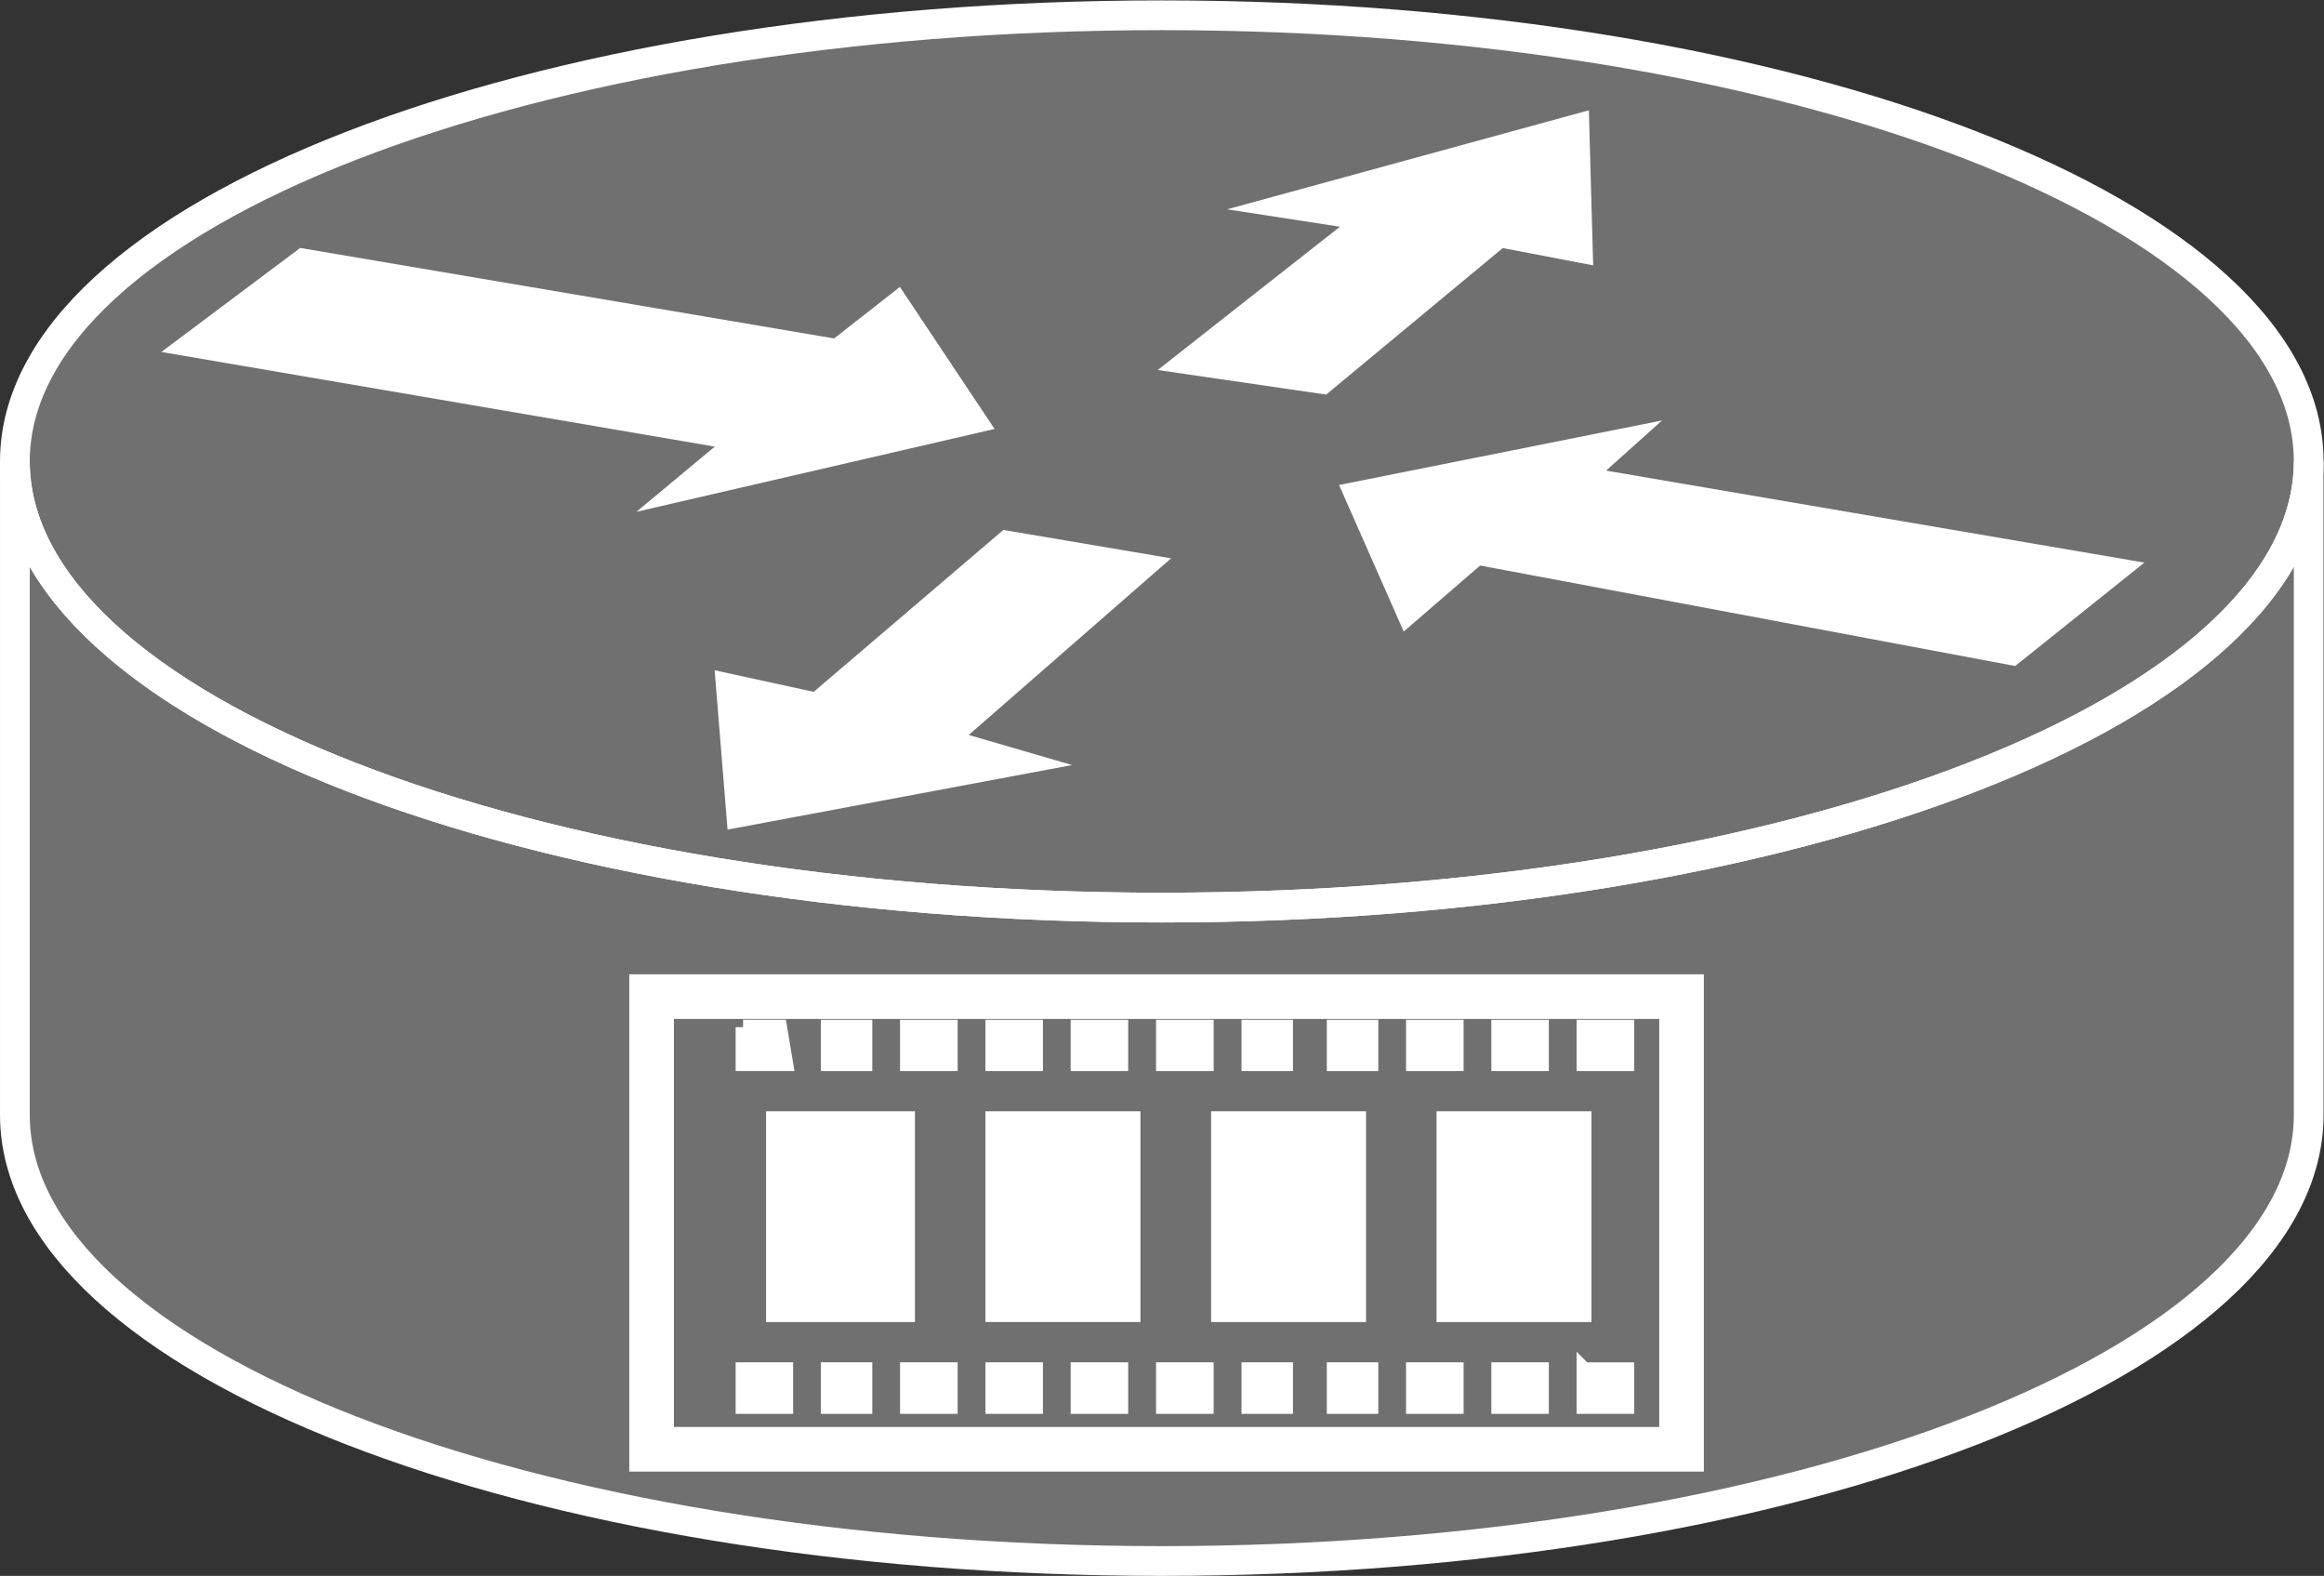 <?xml version="1.0" encoding="UTF-8" standalone="no"?>
<svg
   xmlns:dc="http://purl.org/dc/elements/1.1/"
   xmlns:cc="http://creativecommons.org/ns#"
   xmlns:rdf="http://www.w3.org/1999/02/22-rdf-syntax-ns#"
   xmlns:svg="http://www.w3.org/2000/svg"
   xmlns="http://www.w3.org/2000/svg"
   viewBox="0 0 49.68 33.68"
   height="33.68"
   width="49.68"
   xml:space="preserve"
   id="svg2"
   version="1.1"><rect x="0" y="0" width="49.68" height="33.68" fill="#333333" stroke="none"/><defs
     id="defs6" /><g
     transform="matrix(1.333,0,0,-1.333,0,33.68)"
     id="g10"><g
       transform="scale(0.1)"
       id="g12"><path
         id="path14"
         style="fill:#707070;fill-opacity:1;fill-rule:evenodd;stroke:none"
         d="m 370.238,178.691 c 0,-39.511 -82.351,-71.543 -183.925,-71.543 -101.582,0 -183.926,32.032 -183.926,71.543 V 73.906 c 0,-39.492 82.344,-71.523 183.926,-71.523 101.574,0 183.925,32.031 183.925,71.523 V 178.691" /><path
         id="path16"
         style="fill:#707070;fill-opacity:1;fill-rule:evenodd;stroke:none"
         d="m 186.313,107.148 c 101.574,0 183.925,32.032 183.925,71.543 0,39.512 -82.351,71.524 -183.925,71.524 -101.582,0 -183.926,-32.012 -183.926,-71.524 0,-39.511 82.344,-71.543 183.926,-71.543" /><path
         id="path18"
         style="fill:none;stroke:#FFFFFF;stroke-width:4.771;stroke-linecap:square;stroke-linejoin:bevel;stroke-miterlimit:10;stroke-dasharray:none;stroke-opacity:1"
         d="m 370.238,178.691 c 0,-39.511 -82.351,-71.543 -183.925,-71.543 -101.582,0 -183.926,32.032 -183.926,71.543 V 73.906 c 0,-39.492 82.344,-71.523 183.926,-71.523 101.574,0 183.925,32.031 183.925,71.523 z" /><path
         id="path20"
         style="fill:none;stroke:#FFFFFF;stroke-width:4.771;stroke-linecap:square;stroke-linejoin:bevel;stroke-miterlimit:10;stroke-dasharray:none;stroke-opacity:1"
         d="m 186.313,107.148 c 101.574,0 183.925,32.032 183.925,71.543 0,39.512 -82.351,71.524 -183.925,71.524 -101.582,0 -183.926,-32.012 -183.926,-71.524 0,-39.511 82.344,-71.543 183.926,-71.543 z" /><path
         id="path22"
         style="fill:#FFFFFF;fill-opacity:1;fill-rule:nonzero;stroke:none"
         d="m 144.313,206.66 15.183,-22.773 -57.43,-13.282 12.559,10.45 -88.75,15.175 22.266,16.68 85.625,-14.512 10.547,8.262" /><path
         id="path24"
         style="fill:#FFFFFF;fill-opacity:1;fill-rule:nonzero;stroke:none"
         d="m 225.113,151.406 -10.371,23.496 51.797,10.352 -8.976,-8.047 86.328,-14.746 -20.723,-16.582 -85.801,16.113 -12.254,-10.586" /><path
         id="path26"
         style="fill:#FFFFFF;fill-opacity:1;fill-rule:nonzero;stroke:none"
         d="m 196.793,219.102 58.008,15.878 0.691,-24.863 -14.5,2.774 -28.32,-23.496 -27.012,3.945 29.219,22.969 -18.086,2.793" /><path
         id="path28"
         style="fill:#FFFFFF;fill-opacity:1;fill-rule:nonzero;stroke:none"
         d="m 171.93,130 -55.254,-10.352 -2.071,25.547 15.887,-3.457 30.41,25.957 26.907,-4.55 L 155.355,134.824 171.93,130" /><path
         id="path30"
         style="fill:#707070;fill-opacity:1;fill-rule:evenodd;stroke:none"
         d="M 104.496,92.871 H 269.664 V 20.293 H 104.496 v 72.578 0 0" /><path
         id="path32"
         style="fill:none;stroke:#FFFFFF;stroke-width:7.157;stroke-linecap:square;stroke-linejoin:miter;stroke-miterlimit:10;stroke-dasharray:none;stroke-opacity:1"
         d="M 104.496,92.871 H 269.664 V 20.293 H 104.496 v 72.578 0 z" /><path
         id="path34"
         style="fill:#FFFFFF;fill-opacity:1;fill-rule:evenodd;stroke:none"
         d="m 231.566,73.289 h 22.461 V 41.887 h -22.461 v 31.402 0 0" /><path
         id="path36"
         style="fill:none;stroke:#FFFFFF;stroke-width:2.386;stroke-linecap:square;stroke-linejoin:miter;stroke-miterlimit:10;stroke-dasharray:none;stroke-opacity:1"
         d="m 231.566,73.289 h 22.461 V 41.887 h -22.461 v 31.402 0 z" /><path
         id="path38"
         style="fill:#FFFFFF;fill-opacity:1;fill-rule:evenodd;stroke:none"
         d="m 254.027,87.969 h 6.848 v -5.84 h -6.848 v 5.84 0 0" /><path
         id="path40"
         style="fill:none;stroke:#FFFFFF;stroke-width:2.386;stroke-linecap:square;stroke-linejoin:miter;stroke-miterlimit:10;stroke-dasharray:none;stroke-opacity:1"
         d="m 254.027,87.969 h 6.848 v -5.84 h -6.848 v 5.84 0 z" /><path
         id="path42"
         style="fill:#FFFFFF;fill-opacity:1;fill-rule:evenodd;stroke:none"
         d="m 240.355,87.969 h 6.836 v -5.84 h -6.836 v 5.84 0 0" /><path
         id="path44"
         style="fill:none;stroke:#FFFFFF;stroke-width:2.386;stroke-linecap:square;stroke-linejoin:miter;stroke-miterlimit:10;stroke-dasharray:none;stroke-opacity:1"
         d="m 240.355,87.969 h 6.836 v -5.84 h -6.836 v 5.84 0 z" /><path
         id="path46"
         style="fill:#FFFFFF;fill-opacity:1;fill-rule:evenodd;stroke:none"
         d="m 226.676,87.969 h 6.844 v -5.84 h -6.844 v 5.84 0 0" /><path
         id="path48"
         style="fill:none;stroke:#FFFFFF;stroke-width:2.386;stroke-linecap:square;stroke-linejoin:miter;stroke-miterlimit:10;stroke-dasharray:none;stroke-opacity:1"
         d="m 226.676,87.969 h 6.844 v -5.84 h -6.844 v 5.84 0 z" /><path
         id="path50"
         style="fill:#FFFFFF;fill-opacity:1;fill-rule:evenodd;stroke:none"
         d="m 213.969,87.969 h 5.871 v -5.84 h -5.871 v 5.84 0 0" /><path
         id="path52"
         style="fill:none;stroke:#FFFFFF;stroke-width:2.386;stroke-linecap:square;stroke-linejoin:miter;stroke-miterlimit:10;stroke-dasharray:none;stroke-opacity:1"
         d="m 213.969,87.969 h 5.871 v -5.84 h -5.871 v 5.84 0 z" /><path
         id="path54"
         style="fill:#FFFFFF;fill-opacity:1;fill-rule:evenodd;stroke:none"
         d="m 200.289,87.969 h 5.867 v -5.84 h -5.867 v 5.84 0 0" /><path
         id="path56"
         style="fill:none;stroke:#FFFFFF;stroke-width:2.386;stroke-linecap:square;stroke-linejoin:miter;stroke-miterlimit:10;stroke-dasharray:none;stroke-opacity:1"
         d="m 200.289,87.969 h 5.867 v -5.84 h -5.867 v 5.84 0 z" /><path
         id="path58"
         style="fill:#FFFFFF;fill-opacity:1;fill-rule:evenodd;stroke:none"
         d="m 186.586,87.969 h 6.855 v -5.84 h -6.855 v 5.84 0 0" /><path
         id="path60"
         style="fill:none;stroke:#FFFFFF;stroke-width:2.386;stroke-linecap:square;stroke-linejoin:miter;stroke-miterlimit:10;stroke-dasharray:none;stroke-opacity:1"
         d="m 186.586,87.969 h 6.855 v -5.84 h -6.855 v 5.84 0 z" /><path
         id="path62"
         style="fill:#FFFFFF;fill-opacity:1;fill-rule:evenodd;stroke:none"
         d="m 172.895,87.969 h 6.835 v -5.84 h -6.835 v 5.84 0 0" /><path
         id="path64"
         style="fill:none;stroke:#FFFFFF;stroke-width:2.386;stroke-linecap:square;stroke-linejoin:miter;stroke-miterlimit:10;stroke-dasharray:none;stroke-opacity:1"
         d="m 172.895,87.969 h 6.835 v -5.84 h -6.835 v 5.84 0 z" /><path
         id="path66"
         style="fill:#FFFFFF;fill-opacity:1;fill-rule:evenodd;stroke:none"
         d="m 159.223,87.969 h 6.836 v -5.84 h -6.836 v 5.84 0 0" /><path
         id="path68"
         style="fill:none;stroke:#FFFFFF;stroke-width:2.386;stroke-linecap:square;stroke-linejoin:miter;stroke-miterlimit:10;stroke-dasharray:none;stroke-opacity:1"
         d="m 159.223,87.969 h 6.836 v -5.84 h -6.836 v 5.84 0 z" /><path
         id="path70"
         style="fill:#FFFFFF;fill-opacity:1;fill-rule:evenodd;stroke:none"
         d="m 145.531,87.969 h 6.848 v -5.84 h -6.848 v 5.84 0 0" /><path
         id="path72"
         style="fill:none;stroke:#FFFFFF;stroke-width:2.386;stroke-linecap:square;stroke-linejoin:miter;stroke-miterlimit:10;stroke-dasharray:none;stroke-opacity:1"
         d="m 145.531,87.969 h 6.848 v -5.84 h -6.848 v 5.84 0 z" /><path
         id="path74"
         style="fill:#FFFFFF;fill-opacity:1;fill-rule:evenodd;stroke:none"
         d="m 132.836,87.969 h 5.859 v -5.84 h -5.859 v 5.84 0 0" /><path
         id="path76"
         style="fill:none;stroke:#FFFFFF;stroke-width:2.386;stroke-linecap:square;stroke-linejoin:miter;stroke-miterlimit:10;stroke-dasharray:none;stroke-opacity:1"
         d="m 132.836,87.969 h 5.859 v -5.84 h -5.859 v 5.84 0 z" /><path
         id="path78"
         style="fill:#FFFFFF;fill-opacity:1;fill-rule:evenodd;stroke:none"
         d="m 119.164,87.969 h 5.859 L 126,82.129 h -6.836 v 5.84 0 0" /><path
         id="path80"
         style="fill:none;stroke:#FFFFFF;stroke-width:2.386;stroke-linecap:square;stroke-linejoin:miter;stroke-miterlimit:10;stroke-dasharray:none;stroke-opacity:1"
         d="m 119.164,87.969 h 5.859 L 126,82.129 h -6.836 v 5.84 0 z" /><path
         id="path82"
         style="fill:#FFFFFF;fill-opacity:1;fill-rule:evenodd;stroke:none"
         d="m 254.027,33.047 h 6.848 V 27.168 h -6.848 v 5.879 0 0" /><path
         id="path84"
         style="fill:none;stroke:#FFFFFF;stroke-width:2.386;stroke-linecap:square;stroke-linejoin:miter;stroke-miterlimit:10;stroke-dasharray:none;stroke-opacity:1"
         d="m 254.027,33.047 h 6.848 V 27.168 h -6.848 v 5.879 0 z" /><path
         id="path86"
         style="fill:#FFFFFF;fill-opacity:1;fill-rule:evenodd;stroke:none"
         d="m 240.355,33.047 h 6.836 V 27.168 h -6.836 v 5.879 0 0" /><path
         id="path88"
         style="fill:none;stroke:#FFFFFF;stroke-width:2.386;stroke-linecap:square;stroke-linejoin:miter;stroke-miterlimit:10;stroke-dasharray:none;stroke-opacity:1"
         d="m 240.355,33.047 h 6.836 V 27.168 h -6.836 v 5.879 0 z" /><path
         id="path90"
         style="fill:#FFFFFF;fill-opacity:1;fill-rule:evenodd;stroke:none"
         d="m 226.676,33.047 h 6.844 V 27.168 h -6.844 v 5.879 0 0" /><path
         id="path92"
         style="fill:none;stroke:#FFFFFF;stroke-width:2.386;stroke-linecap:square;stroke-linejoin:miter;stroke-miterlimit:10;stroke-dasharray:none;stroke-opacity:1"
         d="m 226.676,33.047 h 6.844 V 27.168 h -6.844 v 5.879 0 z" /><path
         id="path94"
         style="fill:#FFFFFF;fill-opacity:1;fill-rule:evenodd;stroke:none"
         d="m 213.969,33.047 h 5.871 V 27.168 h -5.871 v 5.879 0 0" /><path
         id="path96"
         style="fill:none;stroke:#FFFFFF;stroke-width:2.386;stroke-linecap:square;stroke-linejoin:miter;stroke-miterlimit:10;stroke-dasharray:none;stroke-opacity:1"
         d="m 213.969,33.047 h 5.871 V 27.168 h -5.871 v 5.879 0 z" /><path
         id="path98"
         style="fill:#FFFFFF;fill-opacity:1;fill-rule:evenodd;stroke:none"
         d="m 200.289,33.047 h 5.867 V 27.168 h -5.867 v 5.879 0 0" /><path
         id="path100"
         style="fill:none;stroke:#FFFFFF;stroke-width:2.386;stroke-linecap:square;stroke-linejoin:miter;stroke-miterlimit:10;stroke-dasharray:none;stroke-opacity:1"
         d="m 200.289,33.047 h 5.867 V 27.168 h -5.867 v 5.879 0 z" /><path
         id="path102"
         style="fill:#FFFFFF;fill-opacity:1;fill-rule:evenodd;stroke:none"
         d="m 186.586,33.047 h 6.855 V 27.168 h -6.855 v 5.879 0 0" /><path
         id="path104"
         style="fill:none;stroke:#FFFFFF;stroke-width:2.386;stroke-linecap:square;stroke-linejoin:miter;stroke-miterlimit:10;stroke-dasharray:none;stroke-opacity:1"
         d="m 186.586,33.047 h 6.855 V 27.168 h -6.855 v 5.879 0 z" /><path
         id="path106"
         style="fill:#FFFFFF;fill-opacity:1;fill-rule:evenodd;stroke:none"
         d="m 172.895,33.047 h 6.835 V 27.168 h -6.835 v 5.879 0 0" /><path
         id="path108"
         style="fill:none;stroke:#FFFFFF;stroke-width:2.386;stroke-linecap:square;stroke-linejoin:miter;stroke-miterlimit:10;stroke-dasharray:none;stroke-opacity:1"
         d="m 172.895,33.047 h 6.835 V 27.168 h -6.835 v 5.879 0 z" /><path
         id="path110"
         style="fill:#FFFFFF;fill-opacity:1;fill-rule:evenodd;stroke:none"
         d="m 159.223,33.047 h 6.836 V 27.168 h -6.836 v 5.879 0 0" /><path
         id="path112"
         style="fill:none;stroke:#FFFFFF;stroke-width:2.386;stroke-linecap:square;stroke-linejoin:miter;stroke-miterlimit:10;stroke-dasharray:none;stroke-opacity:1"
         d="m 159.223,33.047 h 6.836 V 27.168 h -6.836 v 5.879 0 z" /><path
         id="path114"
         style="fill:#FFFFFF;fill-opacity:1;fill-rule:evenodd;stroke:none"
         d="m 145.531,33.047 h 6.848 V 27.168 h -6.848 v 5.879 0 0" /><path
         id="path116"
         style="fill:none;stroke:#FFFFFF;stroke-width:2.386;stroke-linecap:square;stroke-linejoin:miter;stroke-miterlimit:10;stroke-dasharray:none;stroke-opacity:1"
         d="m 145.531,33.047 h 6.848 V 27.168 h -6.848 v 5.879 0 z" /><path
         id="path118"
         style="fill:#FFFFFF;fill-opacity:1;fill-rule:evenodd;stroke:none"
         d="m 132.836,33.047 h 5.859 V 27.168 h -5.859 v 5.879 0 0" /><path
         id="path120"
         style="fill:none;stroke:#FFFFFF;stroke-width:2.386;stroke-linecap:square;stroke-linejoin:miter;stroke-miterlimit:10;stroke-dasharray:none;stroke-opacity:1"
         d="m 132.836,33.047 h 5.859 V 27.168 h -5.859 v 5.879 0 z" /><path
         id="path122"
         style="fill:#FFFFFF;fill-opacity:1;fill-rule:evenodd;stroke:none"
         d="M 119.164,33.047 H 126 V 27.168 h -6.836 v 5.879 0 0" /><path
         id="path124"
         style="fill:none;stroke:#FFFFFF;stroke-width:2.386;stroke-linecap:square;stroke-linejoin:miter;stroke-miterlimit:10;stroke-dasharray:none;stroke-opacity:1"
         d="M 119.164,33.047 H 126 V 27.168 h -6.836 v 5.879 0 z" /><path
         id="path126"
         style="fill:#FFFFFF;fill-opacity:1;fill-rule:evenodd;stroke:none"
         d="m 195.414,73.289 h 22.461 V 41.887 h -22.461 v 31.402 0 0" /><path
         id="path128"
         style="fill:none;stroke:#FFFFFF;stroke-width:2.386;stroke-linecap:square;stroke-linejoin:miter;stroke-miterlimit:10;stroke-dasharray:none;stroke-opacity:1"
         d="m 195.414,73.289 h 22.461 V 41.887 h -22.461 v 31.402 0 z" /><path
         id="path130"
         style="fill:#FFFFFF;fill-opacity:1;fill-rule:evenodd;stroke:none"
         d="m 159.223,73.289 h 22.472 V 41.887 h -22.472 v 31.402 0 0" /><path
         id="path132"
         style="fill:none;stroke:#FFFFFF;stroke-width:2.386;stroke-linecap:square;stroke-linejoin:miter;stroke-miterlimit:10;stroke-dasharray:none;stroke-opacity:1"
         d="m 159.223,73.289 h 22.472 V 41.887 h -22.472 v 31.402 0 z" /><path
         id="path134"
         style="fill:#FFFFFF;fill-opacity:1;fill-rule:evenodd;stroke:none"
         d="m 124.047,73.289 h 21.484 V 41.887 h -21.484 v 31.402 0 0" /><path
         id="path136"
         style="fill:none;stroke:#FFFFFF;stroke-width:2.386;stroke-linecap:square;stroke-linejoin:miter;stroke-miterlimit:10;stroke-dasharray:none;stroke-opacity:1"
         d="m 124.047,73.289 h 21.484 V 41.887 h -21.484 v 31.402 0 z" /></g></g></svg>